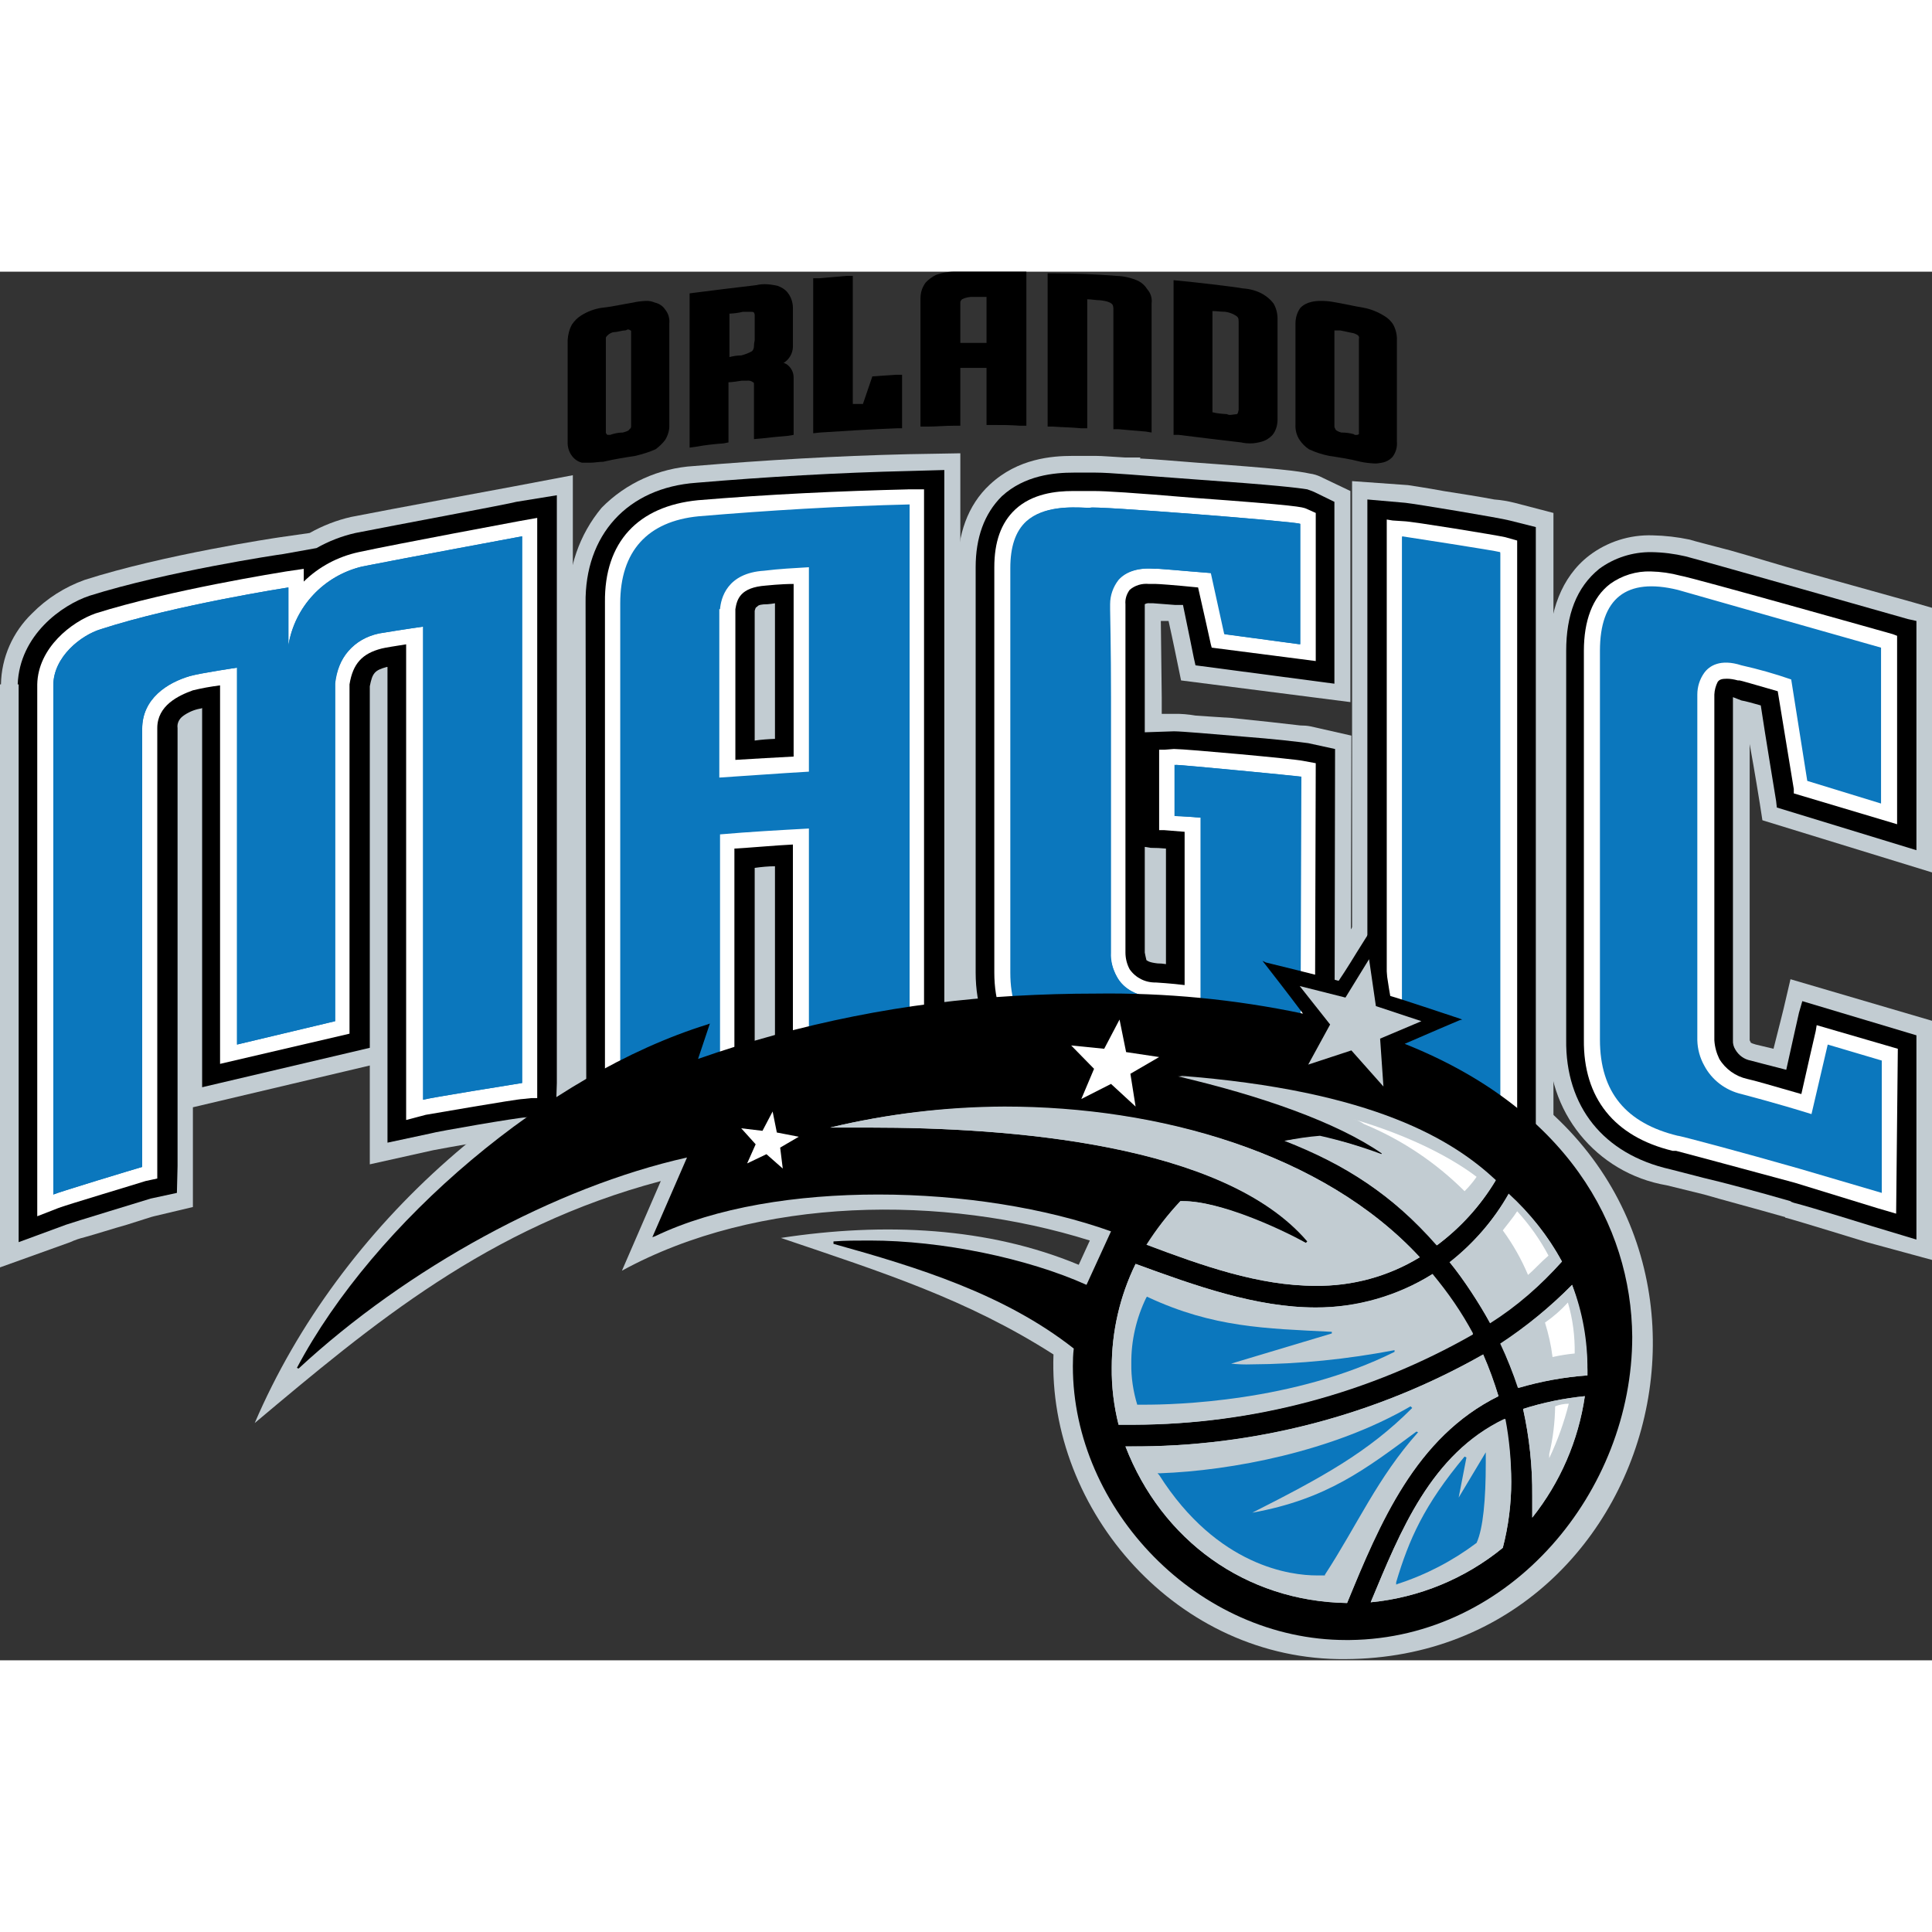 <?xml version="1.0" encoding="UTF-8"?>
<svg xmlns="http://www.w3.org/2000/svg" xmlns:xlink="http://www.w3.org/1999/xlink" width="32px" height="32px" viewBox="0 0 32 23" version="1.1">
<rect x="0" y="0" width="32" height="23" fill="#333333" stroke="none"/>
<g id="surface1">
<path style=" stroke:none;fill-rule:nonzero;fill:rgb(76.078%,80%,82.353%);fill-opacity:1;" d="M 12.934 16.004 C 14.645 15.742 16.367 15.824 17.867 16.449 L 18.051 16.047 C 15.625 15.285 12.559 15.312 10.301 16.547 L 10.945 15.062 C 8.074 15.824 6.168 17.434 4.219 19.07 C 5.633 15.77 8.703 13.066 12.164 12.066 L 11.996 12.621 C 15.039 11.637 18.375 11.441 21.062 11.887 L 20.434 11.066 L 21.988 11.469 L 22.984 9.984 L 23.375 11.816 L 24.902 12.301 C 24.902 12.301 23.797 12.762 23.84 12.789 C 29.613 15.133 27.762 22.953 22.285 22.98 C 19.508 23.008 17.352 20.527 17.449 17.934 C 16.02 17.02 14.617 16.574 12.934 16.004 Z M 12.934 16.004 "/>
<path style=" stroke:none;fill-rule:nonzero;fill:rgb(76.078%,80%,82.353%);fill-opacity:1;" d="M 11.844 5.59 L 11.844 5.574 C 11.863 5.367 11.965 5.172 12.121 5.035 C 12.281 4.93 12.465 4.875 12.656 4.867 C 12.656 4.867 12.824 4.855 12.977 4.855 L 13.48 4.812 L 13.48 8.348 L 13.047 8.379 C 12.781 8.391 12.629 8.406 12.332 8.418 L 11.844 8.461 Z M 9.418 5.492 C 9.402 4.918 9.594 4.355 9.965 3.91 C 10.367 3.5 10.914 3.254 11.492 3.219 C 12.668 3.121 13.859 3.051 15.039 3.023 L 15.906 3.008 L 15.906 12.926 L 15.891 13.773 L 15.023 13.758 C 14.871 13.758 13.707 13.801 13.496 13.801 L 13.469 13.801 L 12.543 13.898 L 12.543 13.871 L 11.953 13.898 C 11.871 13.898 10.469 14.035 10.414 14.051 L 9.418 14.215 Z M 9.418 5.492 "/>
<path style=" stroke:none;fill-rule:nonzero;fill:rgb(76.078%,80%,82.353%);fill-opacity:1;" d="M 30.918 16.074 C 30.918 16.074 29.754 15.715 29.586 15.672 C 29.57 15.672 29.57 15.672 29.57 15.66 C 29.039 15.508 28.562 15.383 28.227 15.285 L 27.609 15.133 C 26.434 14.934 25.598 13.895 25.66 12.719 L 25.66 6.27 C 25.66 5.645 25.855 5.062 26.32 4.703 C 26.621 4.473 26.992 4.355 27.371 4.367 C 27.578 4.371 27.785 4.395 27.988 4.438 C 28.07 4.465 28.297 4.52 28.66 4.617 C 29.012 4.715 29.457 4.855 29.906 4.98 C 30.805 5.23 31.688 5.477 31.688 5.477 L 32.023 5.574 L 32.023 9.957 L 29.191 9.086 L 29.148 8.809 C 29.148 8.809 29.066 8.293 28.98 7.824 L 28.98 12.73 L 28.996 12.762 C 28.996 12.762 28.98 12.773 29.082 12.801 C 29.082 12.801 29.262 12.844 29.375 12.871 C 29.457 12.551 29.543 12.203 29.543 12.203 L 29.656 11.719 L 32.023 12.414 L 32.039 16.379 Z M 30.918 16.074 "/>
<path style=" stroke:none;fill-rule:nonzero;fill:rgb(76.078%,80%,82.353%);fill-opacity:1;" d="M 0.016 6.836 C 0.023 6.391 0.211 5.969 0.531 5.66 C 0.777 5.41 1.074 5.223 1.402 5.105 C 2.703 4.688 4.555 4.41 4.641 4.398 L 5.129 4.328 C 5.344 4.207 5.574 4.117 5.816 4.062 C 6.445 3.938 8.395 3.578 8.48 3.562 L 9.488 3.371 L 9.488 13.453 L 9.473 14.203 L 8.719 14.285 C 8.66 14.285 7.246 14.535 7.176 14.551 L 6.125 14.785 L 6.125 13.148 L 3.195 13.84 L 3.195 15.492 L 2.551 15.645 C 2.535 15.645 2.328 15.715 2.102 15.785 C 1.863 15.852 1.598 15.938 1.402 15.992 C 1.32 16.012 1.238 16.039 1.164 16.074 L 0 16.492 L 0 6.836 Z M 0.016 6.836 "/>
<path style=" stroke:none;fill-rule:nonzero;fill:rgb(76.078%,80%,82.353%);fill-opacity:1;" d="M 24.664 14.52 L 24.637 14.52 C 24.625 14.52 24.609 14.508 24.594 14.508 C 24.535 14.5 24.473 14.484 24.414 14.465 C 24.242 14.449 24.074 14.422 23.91 14.383 C 23.559 14.328 23.18 14.258 23.152 14.258 L 22.801 14.23 L 22.395 14.188 L 22.395 3.469 L 23.32 3.535 C 23.418 3.551 23.613 3.578 23.91 3.633 C 24.188 3.676 24.527 3.73 24.75 3.773 C 24.863 3.781 24.977 3.801 25.086 3.828 L 25.73 3.996 L 25.73 14.742 Z M 24.664 14.52 "/>
<path style=" stroke:none;fill-rule:nonzero;fill:rgb(76.078%,80%,82.353%);fill-opacity:1;" d="M 21.371 14.035 C 21.273 14.023 20.688 13.965 20.082 13.91 C 19.496 13.871 18.863 13.828 18.441 13.801 L 18.008 13.785 C 17.379 13.758 16.832 13.562 16.438 13.176 C 16.047 12.773 15.863 12.234 15.863 11.609 L 15.863 4.895 C 15.863 4.367 16.02 3.871 16.398 3.523 C 16.859 3.094 17.422 3.051 17.77 3.051 L 18.148 3.051 C 18.262 3.051 18.414 3.066 18.641 3.078 L 18.891 3.078 L 18.879 3.094 C 19.129 3.105 19.426 3.133 19.832 3.164 C 21.148 3.258 21.5 3.301 21.695 3.344 C 21.758 3.352 21.82 3.371 21.875 3.398 L 22.367 3.633 L 22.367 7.129 L 19.562 6.77 L 19.496 6.449 C 19.496 6.449 19.426 6.102 19.355 5.785 L 19.227 5.785 L 19.242 7.047 L 19.242 7.324 L 19.438 7.324 C 19.559 7.32 19.684 7.332 19.801 7.352 C 19.973 7.363 20.18 7.379 20.391 7.391 C 20.824 7.434 21.301 7.488 21.539 7.516 C 21.598 7.516 21.652 7.52 21.707 7.531 L 22.383 7.684 L 22.367 14.23 Z M 21.371 14.035 "/>
<path style=" stroke:none;fill-rule:nonzero;fill:rgb(0%,0%,0%);fill-opacity:1;" d="M 12.5 7.766 C 12.613 7.75 12.727 7.742 12.836 7.738 L 12.836 5.492 C 12.797 5.5 12.754 5.504 12.711 5.508 C 12.613 5.508 12.559 5.52 12.543 5.547 C 12.516 5.562 12.516 5.562 12.5 5.617 Z M 9.699 5.492 C 9.684 4.367 10.387 3.578 11.535 3.496 C 12.695 3.398 13.887 3.328 15.066 3.301 L 15.641 3.285 L 15.641 13.496 L 15.051 13.48 C 14.898 13.48 13.566 13.523 13.469 13.551 L 12.836 13.605 L 12.836 9.848 C 12.727 9.848 12.613 9.859 12.5 9.875 L 12.5 13.078 L 12.488 13.621 L 11.953 13.633 C 11.844 13.633 10.484 13.773 10.387 13.801 L 9.711 13.898 Z M 9.699 5.492 "/>
<path style=" stroke:none;fill-rule:nonzero;fill:rgb(0%,0%,0%);fill-opacity:1;" d="M 31.016 15.812 C 31.016 15.812 29.992 15.492 29.711 15.422 C 29.684 15.41 29.668 15.41 29.656 15.395 C 29.082 15.23 28.562 15.09 28.211 15.008 L 27.664 14.867 C 26.559 14.617 25.926 13.828 25.941 12.719 L 25.941 6.281 C 25.941 5.688 26.109 5.23 26.488 4.922 C 26.738 4.738 27.043 4.641 27.355 4.645 C 27.547 4.648 27.734 4.672 27.918 4.715 C 28.098 4.758 31.602 5.754 31.602 5.754 L 31.742 5.785 L 31.742 9.582 L 29.43 8.875 L 29.418 8.766 C 29.418 8.766 29.234 7.656 29.164 7.184 C 29.023 7.145 28.914 7.113 28.844 7.102 L 28.703 7.047 L 28.703 12.73 C 28.699 12.785 28.715 12.84 28.742 12.883 C 28.797 12.98 28.891 13.047 28.996 13.066 C 28.996 13.066 29.305 13.148 29.586 13.219 C 29.668 12.844 29.797 12.273 29.797 12.273 L 29.852 12.082 L 31.742 12.648 L 31.742 16.031 Z M 31.016 15.812 "/>
<path style=" stroke:none;fill-rule:nonzero;fill:rgb(0%,0%,0%);fill-opacity:1;" d="M 0.293 6.836 C 0.324 6.02 1.023 5.52 1.484 5.367 C 2.762 4.965 4.598 4.688 4.695 4.676 L 5.242 4.578 C 5.441 4.465 5.66 4.379 5.887 4.328 C 6.516 4.203 8.449 3.844 8.551 3.812 L 9.223 3.703 L 9.223 13.438 L 9.207 13.938 L 8.703 14.008 C 8.59 14.008 7.23 14.242 7.133 14.273 L 6.418 14.426 L 6.418 6.547 L 6.406 6.547 C 6.207 6.602 6.168 6.645 6.125 6.867 L 6.125 12.855 L 3.348 13.508 L 3.348 7.227 C 3.336 7.234 3.324 7.238 3.309 7.238 C 3.207 7.258 3.109 7.301 3.027 7.363 C 2.965 7.41 2.93 7.484 2.941 7.559 L 2.941 14.812 L 2.93 15.258 L 2.496 15.352 C 2.398 15.383 1.176 15.754 1.094 15.785 L 0.309 16.074 L 0.309 6.836 Z M 0.293 6.836 "/>
<path style=" stroke:none;fill-rule:nonzero;fill:rgb(0%,0%,0%);fill-opacity:1;" d="M 24.723 14.242 C 24.625 14.215 23.266 13.996 23.168 13.98 L 22.816 13.953 L 22.648 13.938 L 22.648 3.773 L 23.277 3.828 C 23.434 3.844 24.848 4.078 25.004 4.121 L 25.438 4.23 L 25.438 14.395 Z M 24.723 14.242 "/>
<path style=" stroke:none;fill-rule:nonzero;fill:rgb(0%,0%,0%);fill-opacity:1;" d="M 18.961 11.277 C 18.969 11.316 18.977 11.359 18.988 11.402 C 19.004 11.414 19.031 11.441 19.172 11.457 C 19.219 11.457 19.266 11.461 19.312 11.469 L 19.312 9.555 C 19.227 9.547 19.145 9.543 19.059 9.543 L 18.961 9.527 Z M 21.414 13.758 C 21.148 13.703 19.312 13.562 18.473 13.523 L 18.023 13.496 C 17.449 13.48 16.973 13.301 16.648 12.969 C 16.328 12.648 16.16 12.164 16.16 11.609 L 16.16 4.895 C 16.16 4.41 16.301 4.008 16.594 3.719 C 16.973 3.371 17.461 3.328 17.785 3.328 L 18.148 3.328 C 18.387 3.328 18.836 3.371 19.801 3.441 C 21.133 3.535 21.484 3.578 21.652 3.605 C 21.691 3.617 21.727 3.633 21.766 3.648 L 22.102 3.812 L 22.102 6.824 L 19.801 6.52 L 19.773 6.395 C 19.773 6.395 19.664 5.852 19.594 5.52 L 19.465 5.52 C 19.453 5.52 19.102 5.492 19.102 5.492 L 19.047 5.492 C 19.016 5.488 18.988 5.492 18.961 5.508 L 18.961 7.629 L 19.438 7.613 L 19.453 7.613 C 19.562 7.613 20.07 7.656 20.574 7.699 C 21.094 7.738 21.555 7.793 21.668 7.809 L 22.113 7.906 L 22.102 13.898 Z M 21.414 13.758 "/>
<path style=" stroke:none;fill-rule:nonzero;fill:rgb(100%,100%,100%);fill-opacity:1;" d="M 13.145 5.172 L 13.145 8.031 C 12.906 8.043 12.445 8.07 12.18 8.086 L 12.18 5.59 C 12.207 5.422 12.262 5.23 12.684 5.199 C 12.684 5.199 12.934 5.172 13.145 5.172 Z M 15.066 3.703 L 15.066 3.605 C 13.887 3.633 12.727 3.688 11.562 3.785 C 10.566 3.883 10.008 4.48 10.02 5.477 L 10.02 13.523 L 10.316 13.469 C 10.414 13.453 11.844 13.316 11.926 13.301 L 12.164 13.301 L 12.164 9.555 C 12.402 9.543 12.867 9.5 13.133 9.488 L 13.133 13.246 L 13.426 13.219 C 13.496 13.203 14.828 13.148 15.023 13.148 L 15.039 13.148 L 15.207 13.16 L 15.305 13.16 L 15.305 3.605 L 15.039 3.605 Z M 15.066 3.703 "/>
<path style=" stroke:none;fill-rule:nonzero;fill:rgb(100%,100%,100%);fill-opacity:1;" d="M 31.434 12.871 L 30.09 12.48 L 30.074 12.578 C 30.074 12.578 29.906 13.301 29.836 13.621 C 29.305 13.469 29.066 13.398 28.941 13.371 C 28.746 13.328 28.578 13.207 28.477 13.039 C 28.43 12.941 28.402 12.84 28.395 12.73 L 28.395 7.004 C 28.398 6.93 28.418 6.859 28.449 6.797 C 28.477 6.754 28.52 6.742 28.605 6.742 C 28.664 6.742 28.727 6.754 28.785 6.77 L 28.812 6.77 C 28.828 6.77 29.051 6.836 29.445 6.949 C 29.5 7.281 29.711 8.57 29.711 8.57 L 29.711 8.641 L 31.422 9.152 L 31.422 6.031 L 31.352 6.004 C 31.352 6.004 28.016 5.062 27.832 5.035 C 27.672 4.992 27.508 4.969 27.344 4.965 C 27.102 4.957 26.863 5.031 26.668 5.172 C 26.375 5.395 26.234 5.785 26.234 6.281 L 26.234 12.719 C 26.223 13.688 26.738 14.328 27.707 14.562 L 27.762 14.562 C 27.875 14.59 28.801 14.84 29.727 15.09 L 31.086 15.508 L 31.406 15.602 Z M 31.434 12.871 "/>
<path style=" stroke:none;fill-rule:nonzero;fill:rgb(100%,100%,100%);fill-opacity:1;" d="M 5.941 4.645 C 5.598 4.719 5.281 4.887 5.031 5.133 L 5.031 4.922 L 4.738 4.965 C 4.652 4.98 2.816 5.27 1.582 5.66 C 1.191 5.797 0.629 6.227 0.617 6.836 L 0.617 15.645 L 0.969 15.508 C 1.035 15.477 2.328 15.09 2.41 15.062 L 2.535 15.035 L 2.605 15.02 L 2.605 7.559 C 2.605 7.184 2.957 7.02 3.195 6.934 C 3.344 6.898 3.492 6.871 3.645 6.852 L 3.645 13.121 L 5.789 12.621 L 5.789 6.836 C 5.844 6.492 6 6.324 6.32 6.242 C 6.375 6.227 6.559 6.199 6.727 6.172 L 6.727 14.051 L 7.051 13.965 C 7.121 13.953 8.562 13.703 8.66 13.703 L 8.801 13.688 L 8.898 13.688 L 8.898 4.078 L 8.59 4.133 C 8.59 4.133 6.574 4.508 5.941 4.645 Z M 5.941 4.645 "/>
<path style=" stroke:none;fill-rule:nonzero;fill:rgb(100%,100%,100%);fill-opacity:1;" d="M 23.25 4.133 L 23.066 4.121 L 22.969 4.105 L 22.969 13.648 L 23.055 13.66 L 23.207 13.676 C 23.277 13.688 24.723 13.91 24.805 13.938 L 25.129 14.008 L 25.129 4.453 L 24.934 4.398 C 24.805 4.367 23.375 4.133 23.25 4.133 Z M 23.25 4.133 "/>
<path style=" stroke:none;fill-rule:nonzero;fill:rgb(100%,100%,100%);fill-opacity:1;" d="M 19.453 7.906 L 19.438 7.906 L 19.285 7.918 L 19.199 7.918 L 19.199 9.25 L 19.285 9.25 C 19.285 9.25 19.48 9.266 19.621 9.277 L 19.621 11.816 C 19.41 11.789 19.145 11.773 19.145 11.773 C 18.969 11.777 18.809 11.695 18.711 11.555 C 18.664 11.469 18.641 11.371 18.641 11.277 L 18.641 5.508 C 18.633 5.422 18.66 5.34 18.711 5.27 C 18.797 5.195 18.914 5.16 19.031 5.172 L 19.145 5.172 C 19.188 5.172 19.426 5.188 19.844 5.23 C 19.902 5.477 20.055 6.172 20.055 6.172 L 20.07 6.227 L 21.793 6.449 L 21.793 3.996 L 21.637 3.926 C 21.57 3.898 21.5 3.871 19.773 3.746 C 18.75 3.66 18.316 3.633 18.121 3.633 L 17.77 3.633 C 17.488 3.633 17.098 3.676 16.816 3.938 C 16.578 4.16 16.469 4.48 16.469 4.895 L 16.469 11.609 C 16.469 12.578 17.027 13.16 18.023 13.191 L 18.078 13.191 C 18.332 13.191 21.094 13.383 21.469 13.453 L 21.777 13.508 L 21.793 8.141 L 21.582 8.102 C 21.441 8.07 19.648 7.906 19.453 7.906 Z M 19.453 7.906 "/>
<path style=" stroke:none;fill-rule:nonzero;fill:rgb(4.314%,46.667%,74.118%);fill-opacity:1;" d="M 31.168 13.066 L 30.273 12.801 L 30.004 13.953 C 29.43 13.773 28.844 13.621 28.844 13.621 C 28.578 13.559 28.352 13.387 28.227 13.148 C 28.156 13.02 28.117 12.879 28.113 12.73 L 28.113 7.004 C 28.113 6.875 28.152 6.75 28.227 6.645 C 28.309 6.531 28.492 6.406 28.844 6.52 C 29.121 6.582 29.398 6.66 29.668 6.754 L 29.934 8.434 L 31.156 8.809 L 31.156 6.227 C 31.156 6.227 27.93 5.312 27.789 5.27 C 26.938 5.062 26.5 5.41 26.5 6.281 L 26.5 12.719 C 26.5 13.594 26.938 14.105 27.789 14.312 C 27.789 14.301 28.871 14.59 29.797 14.855 L 31.168 15.258 Z M 4.777 6.188 L 4.777 5.23 C 4.777 5.23 2.902 5.52 1.668 5.922 C 1.344 6.02 0.883 6.379 0.883 6.852 L 0.883 15.285 C 0.98 15.242 2.258 14.855 2.355 14.828 L 2.355 7.574 C 2.355 7.059 2.773 6.809 3.141 6.699 C 3.336 6.645 3.926 6.559 3.926 6.559 L 3.926 12.801 L 5.551 12.414 L 5.551 6.824 C 5.605 6.379 5.844 6.09 6.277 5.992 C 6.699 5.922 7.008 5.879 7.008 5.879 L 7.008 13.715 C 7.09 13.688 8.551 13.453 8.648 13.438 L 8.648 4.383 C 8.648 4.383 6.629 4.758 6 4.883 C 5.363 5.035 4.883 5.547 4.777 6.188 Z M 23.223 13.426 C 23.336 13.426 24.75 13.66 24.848 13.688 L 24.848 4.66 C 24.75 4.633 23.32 4.398 23.223 4.398 Z M 10.273 5.492 L 10.273 13.219 C 10.387 13.203 11.812 13.066 11.926 13.066 L 11.926 9.32 C 12.418 9.277 12.906 9.25 13.398 9.223 L 13.398 12.969 C 13.512 12.953 14.969 12.898 15.066 12.898 L 15.066 3.855 C 13.902 3.883 12.738 3.953 11.574 4.051 C 10.723 4.133 10.273 4.633 10.273 5.492 Z M 11.926 5.59 C 11.941 5.41 12.039 4.992 12.656 4.953 C 12.906 4.922 13.145 4.91 13.398 4.895 L 13.398 8.281 C 12.906 8.309 12.402 8.348 11.914 8.379 L 11.914 5.59 Z M 19.453 9.016 C 19.551 9.016 19.887 9.043 19.887 9.043 L 19.887 12.082 C 19.633 12.066 19.383 12.039 19.129 12.023 C 18.766 11.996 18.582 11.832 18.5 11.68 C 18.43 11.555 18.395 11.418 18.402 11.277 L 18.402 7.047 C 18.402 6.242 18.387 5.645 18.387 5.59 L 18.387 5.508 C 18.387 5.359 18.438 5.219 18.527 5.105 C 18.652 4.965 18.863 4.895 19.145 4.922 C 19.145 4.91 19.562 4.953 20.07 4.992 L 20.293 6.004 L 21.539 6.172 L 21.539 4.176 C 21.441 4.133 18.066 3.871 18.066 3.91 L 18.008 3.91 C 17.727 3.898 17.293 3.883 17.016 4.133 C 16.832 4.301 16.746 4.562 16.746 4.91 L 16.746 11.609 C 16.746 12.469 17.184 12.898 18.066 12.941 C 18.066 12.914 21.105 13.121 21.539 13.203 C 21.539 13.105 21.555 8.461 21.555 8.363 C 21.441 8.348 19.578 8.168 19.48 8.168 L 19.48 9.016 Z M 19.453 9.016 "/>
<path style=" stroke:none;fill-rule:nonzero;fill:rgb(4.314%,46.667%,74.118%);fill-opacity:1;" d="M 4.777 6.188 L 4.777 5.23 C 4.777 5.23 2.902 5.52 1.668 5.922 C 1.344 6.02 0.883 6.379 0.883 6.852 L 0.883 15.285 C 0.98 15.242 2.258 14.855 2.355 14.828 L 2.355 7.574 C 2.355 7.074 2.773 6.809 3.141 6.699 C 3.336 6.645 3.926 6.559 3.926 6.559 L 3.926 12.801 L 5.551 12.414 L 5.551 6.824 C 5.574 6.414 5.871 6.074 6.277 5.992 C 6.699 5.922 7.008 5.879 7.008 5.879 L 7.008 13.715 C 7.09 13.688 8.551 13.453 8.648 13.438 L 8.648 4.383 C 8.648 4.383 6.629 4.758 6 4.883 C 5.363 5.035 4.883 5.547 4.777 6.188 Z M 23.223 13.426 C 23.336 13.426 24.75 13.66 24.848 13.688 L 24.848 4.645 C 24.75 4.617 23.32 4.398 23.223 4.383 Z M 19.453 9.016 C 19.551 9.016 19.887 9.043 19.887 9.043 L 19.887 12.082 C 19.633 12.066 19.383 12.039 19.129 12.023 C 18.766 11.996 18.582 11.832 18.5 11.68 C 18.43 11.555 18.391 11.418 18.387 11.277 L 18.387 7.047 C 18.387 6.242 18.375 5.645 18.375 5.59 L 18.375 5.508 C 18.371 5.359 18.422 5.219 18.512 5.105 C 18.641 4.965 18.852 4.895 19.129 4.922 C 19.129 4.91 19.551 4.953 20.055 4.992 L 20.277 6.004 L 21.527 6.172 L 21.527 4.176 C 21.414 4.133 18.051 3.871 18.051 3.91 L 17.98 3.91 C 17.727 3.898 17.281 3.883 17 4.133 C 16.816 4.301 16.734 4.562 16.734 4.91 L 16.734 11.609 C 16.734 12.453 17.168 12.898 18.051 12.941 C 18.051 12.914 21.094 13.121 21.527 13.203 L 21.527 8.363 C 21.43 8.348 19.562 8.168 19.453 8.168 Z M 19.453 9.016 "/>
<path style=" stroke:none;fill-rule:nonzero;fill:rgb(0%,0%,0%);fill-opacity:1;" d="M 10.453 2.566 C 10.453 2.582 10.441 2.602 10.426 2.609 C 10.414 2.637 10.371 2.648 10.316 2.664 C 10.242 2.664 10.172 2.68 10.105 2.703 L 10.078 2.703 C 10.047 2.703 10.047 2.691 10.047 2.691 C 10.047 2.688 10.047 2.684 10.043 2.68 C 10.043 2.68 10.039 2.676 10.035 2.676 L 10.035 1.094 C 10.035 1.094 10.035 1.082 10.062 1.055 C 10.094 1.023 10.133 1.004 10.176 1 C 10.23 1 10.301 0.973 10.355 0.973 C 10.371 0.973 10.387 0.957 10.398 0.957 C 10.414 0.957 10.43 0.961 10.441 0.973 C 10.445 0.973 10.449 0.973 10.449 0.977 C 10.453 0.977 10.453 0.98 10.453 0.984 Z M 11.016 0.625 C 10.977 0.566 10.914 0.527 10.848 0.512 C 10.801 0.492 10.746 0.48 10.691 0.484 C 10.621 0.488 10.551 0.496 10.484 0.512 C 10.316 0.539 10.133 0.582 9.965 0.598 C 9.844 0.617 9.73 0.66 9.629 0.723 C 9.566 0.762 9.516 0.812 9.473 0.875 C 9.43 0.953 9.406 1.047 9.402 1.137 L 9.402 2.816 C 9.398 2.898 9.422 2.984 9.473 3.051 C 9.516 3.109 9.574 3.148 9.641 3.164 L 9.77 3.164 C 9.852 3.164 9.922 3.148 9.992 3.148 C 10.176 3.105 10.344 3.078 10.523 3.051 C 10.641 3.023 10.754 2.988 10.859 2.941 C 10.918 2.898 10.973 2.844 11.016 2.789 C 11.062 2.715 11.09 2.625 11.086 2.539 L 11.086 0.859 C 11.094 0.773 11.07 0.691 11.016 0.625 Z M 11.016 0.625 "/>
<path style=" stroke:none;fill-rule:nonzero;fill:rgb(0%,0%,0%);fill-opacity:1;" d="M 19.004 0.293 C 18.965 0.23 18.914 0.184 18.852 0.152 C 18.738 0.102 18.621 0.074 18.5 0.07 C 18.148 0.043 17.797 0.027 17.461 0.027 L 17.352 0.027 L 17.352 2.566 L 17.449 2.566 C 17.602 2.578 17.758 2.578 17.91 2.594 L 18.008 2.594 L 18.008 0.457 C 18.078 0.457 18.148 0.473 18.219 0.473 C 18.473 0.5 18.43 0.582 18.441 0.598 L 18.441 2.609 L 18.527 2.609 C 18.68 2.621 18.82 2.637 18.977 2.648 L 19.074 2.664 L 19.074 0.527 C 19.086 0.441 19.059 0.355 19.004 0.293 Z M 19.004 0.293 "/>
<path style=" stroke:none;fill-rule:nonzero;fill:rgb(0%,0%,0%);fill-opacity:1;" d="M 20.488 2.359 C 20.457 2.363 20.426 2.367 20.391 2.371 C 20.367 2.375 20.344 2.371 20.32 2.359 C 20.242 2.355 20.16 2.348 20.082 2.328 L 20.082 0.652 C 20.152 0.652 20.223 0.664 20.293 0.664 C 20.352 0.672 20.41 0.691 20.461 0.723 C 20.504 0.75 20.516 0.762 20.516 0.832 L 20.516 2.289 C 20.504 2.344 20.504 2.344 20.488 2.359 Z M 21.094 0.527 C 21.047 0.465 20.988 0.414 20.922 0.375 C 20.82 0.316 20.707 0.285 20.586 0.277 C 20.449 0.25 19.734 0.168 19.551 0.152 L 19.438 0.141 L 19.438 2.703 L 19.523 2.703 C 19.871 2.746 20.223 2.789 20.559 2.828 C 20.609 2.84 20.66 2.844 20.715 2.844 C 20.773 2.844 20.836 2.832 20.895 2.816 C 20.965 2.797 21.027 2.758 21.078 2.703 C 21.133 2.633 21.16 2.543 21.16 2.453 L 21.16 0.777 C 21.16 0.688 21.137 0.602 21.094 0.527 Z M 21.094 0.527 "/>
<path style=" stroke:none;fill-rule:nonzero;fill:rgb(0%,0%,0%);fill-opacity:1;" d="M 12.488 1.234 C 12.488 1.266 12.477 1.293 12.457 1.316 C 12.402 1.348 12.34 1.371 12.277 1.387 C 12.211 1.387 12.145 1.398 12.082 1.414 L 12.082 0.695 C 12.156 0.691 12.23 0.684 12.305 0.664 L 12.402 0.664 C 12.457 0.664 12.488 0.664 12.488 0.68 C 12.5 0.695 12.488 0.68 12.5 0.707 L 12.5 1.137 C 12.492 1.168 12.488 1.203 12.488 1.234 Z M 13.145 2.609 L 13.145 1.762 C 13.148 1.668 13.102 1.578 13.02 1.527 C 13.004 1.527 13.004 1.512 12.977 1.512 C 13.07 1.457 13.129 1.355 13.133 1.25 L 13.133 0.598 C 13.133 0.508 13.102 0.418 13.047 0.348 C 13.004 0.293 12.945 0.258 12.879 0.234 C 12.812 0.219 12.738 0.207 12.668 0.207 C 12.621 0.207 12.574 0.211 12.527 0.223 C 12.191 0.262 11.844 0.305 11.508 0.348 L 11.422 0.359 L 11.422 2.914 L 11.535 2.898 C 11.684 2.871 11.832 2.855 11.984 2.844 L 12.066 2.828 L 12.066 1.832 C 12.141 1.828 12.219 1.816 12.289 1.805 L 12.375 1.805 C 12.41 1.801 12.445 1.809 12.473 1.832 C 12.488 1.832 12.488 1.844 12.488 1.887 L 12.488 2.773 L 12.613 2.762 C 12.754 2.746 12.906 2.73 13.047 2.719 L 13.145 2.703 Z M 13.145 2.609 "/>
<path style=" stroke:none;fill-rule:nonzero;fill:rgb(0%,0%,0%);fill-opacity:1;" d="M 14.941 2.039 L 14.941 1.707 L 14.84 1.707 L 14.449 1.734 L 14.293 2.191 L 14.125 2.191 L 14.125 0.07 L 14.016 0.07 C 13.875 0.082 13.707 0.098 13.566 0.109 L 13.469 0.109 L 13.469 2.676 L 13.582 2.664 C 14 2.637 14.434 2.609 14.855 2.594 L 14.941 2.594 Z M 14.941 2.039 "/>
<path style=" stroke:none;fill-rule:nonzero;fill:rgb(0%,0%,0%);fill-opacity:1;" d="M 16.34 1.18 L 15.906 1.18 L 15.906 0.512 C 15.906 0.5 15.906 0.484 15.934 0.457 C 15.996 0.426 16.062 0.414 16.129 0.418 L 16.34 0.418 Z M 16.902 0 L 15.852 0 C 15.73 -0.004 15.613 0.012 15.5 0.055 C 15.438 0.086 15.379 0.129 15.332 0.18 C 15.273 0.258 15.246 0.348 15.246 0.445 L 15.246 2.566 L 15.359 2.566 C 15.5 2.566 15.656 2.551 15.809 2.551 L 15.906 2.551 L 15.906 1.594 L 16.34 1.594 L 16.34 2.539 L 16.438 2.539 C 16.578 2.539 16.746 2.539 16.887 2.551 L 17 2.551 L 17 0 Z M 16.902 0 "/>
<path style=" stroke:none;fill-rule:nonzero;fill:rgb(0%,0%,0%);fill-opacity:1;" d="M 22.508 2.676 L 22.508 2.691 C 22.496 2.699 22.48 2.707 22.465 2.703 C 22.449 2.707 22.434 2.703 22.422 2.691 C 22.355 2.672 22.285 2.664 22.215 2.664 C 22.156 2.648 22.113 2.621 22.113 2.594 C 22.105 2.586 22.102 2.578 22.102 2.566 L 22.102 0.973 L 22.199 0.973 C 22.254 0.984 22.324 1 22.383 1.012 C 22.422 1.016 22.461 1.031 22.492 1.055 C 22.508 1.066 22.516 1.09 22.508 1.109 Z M 23.082 0.887 C 23.047 0.824 22.992 0.77 22.93 0.734 C 22.824 0.668 22.711 0.621 22.59 0.598 C 22.422 0.57 22.242 0.527 22.074 0.5 C 22.008 0.488 21.941 0.484 21.875 0.484 C 21.824 0.484 21.773 0.488 21.723 0.5 C 21.652 0.516 21.59 0.547 21.539 0.598 C 21.484 0.672 21.457 0.766 21.457 0.859 L 21.457 2.539 C 21.453 2.625 21.477 2.715 21.527 2.789 C 21.566 2.848 21.621 2.902 21.68 2.941 C 21.789 2.992 21.898 3.027 22.016 3.051 C 22.199 3.078 22.367 3.105 22.535 3.148 C 22.609 3.164 22.684 3.172 22.758 3.176 C 22.801 3.18 22.844 3.172 22.887 3.164 C 22.957 3.152 23.02 3.117 23.066 3.066 C 23.121 2.992 23.145 2.902 23.137 2.816 L 23.137 1.137 C 23.141 1.051 23.121 0.965 23.082 0.887 Z M 23.082 0.887 "/>
<path style=" stroke:none;fill-rule:nonzero;fill:rgb(100%,100%,100%);fill-opacity:1;" d="M 12.375 14.77 L 12.695 14.617 L 12.977 14.855 L 12.922 14.508 L 13.23 14.328 L 12.879 14.258 L 12.797 13.91 L 12.629 14.23 L 12.277 14.188 L 12.527 14.453 Z M 12.375 14.77 "/>
<path style=" stroke:none;fill-rule:nonzero;fill:rgb(0%,0%,0%);fill-opacity:1;" d="M 23.266 12.789 C 23.586 12.648 24.176 12.398 24.176 12.398 L 24.219 12.387 L 24.176 12.371 C 24.176 12.371 23.223 12.051 23.027 11.996 C 22.984 11.773 22.844 10.75 22.844 10.75 L 22.828 10.707 L 22.48 11.262 C 22.48 11.262 22.285 11.582 22.172 11.746 C 21.945 11.68 20.965 11.441 20.965 11.441 L 20.91 11.414 L 20.953 11.469 C 20.953 11.469 21.344 11.969 21.582 12.289 C 20.453 12.051 19.301 11.941 18.148 11.957 C 17.715 11.957 17.266 11.969 16.789 11.996 C 15.008 12.098 13.246 12.449 11.562 13.039 L 11.758 12.453 L 11.715 12.469 C 9.082 13.285 6.195 15.742 4.918 18.156 L 4.945 18.168 C 6.742 16.504 9.195 15.16 11.379 14.672 L 10.805 15.992 L 10.848 15.977 C 11.855 15.492 13.203 15.285 14.547 15.285 C 15.934 15.285 17.32 15.508 18.402 15.895 L 17.996 16.781 C 17.016 16.34 15.598 16.047 14.406 16.047 C 14.195 16.047 14 16.047 13.805 16.062 L 13.805 16.102 C 15.207 16.492 16.637 16.934 17.785 17.836 C 17.773 17.934 17.77 18.031 17.77 18.129 C 17.77 20.5 19.844 22.664 22.297 22.664 L 22.352 22.664 C 25.031 22.637 27.035 20.195 27.035 17.641 C 27.02 15.785 25.941 13.855 23.266 12.789 Z M 23.266 12.789 "/>
<path style=" stroke:none;fill-rule:nonzero;fill:rgb(76.078%,80%,82.353%);fill-opacity:1;" d="M 21.793 17.156 C 20.812 17.156 19.801 16.797 18.809 16.434 C 18.547 16.973 18.414 17.559 18.414 18.156 C 18.41 18.473 18.449 18.789 18.527 19.098 L 18.781 19.098 C 20.754 19.094 22.691 18.578 24.398 17.602 C 24.195 17.254 23.973 16.922 23.727 16.602 C 23.148 16.969 22.477 17.16 21.793 17.156 Z M 21.793 17.156 "/>
<path style=" stroke:none;fill-rule:nonzero;fill:rgb(76.078%,80%,82.353%);fill-opacity:1;" d="M 18.711 19.457 L 18.641 19.457 C 19.242 21.012 20.629 22.023 22.312 22.051 C 22.859 20.734 23.445 19.305 24.82 18.625 C 24.75 18.406 24.664 18.168 24.566 17.934 C 22.785 18.945 20.766 19.473 18.711 19.457 Z M 18.711 19.457 "/>
<path style=" stroke:none;fill-rule:nonzero;fill:rgb(76.078%,80%,82.353%);fill-opacity:1;" d="M 22.871 14.633 C 22.547 14.492 22.211 14.391 21.863 14.328 C 21.695 14.355 21.457 14.367 21.273 14.395 C 22.297 14.797 23.055 15.285 23.797 16.129 C 24.188 15.84 24.516 15.477 24.766 15.062 C 24.078 14.395 22.773 13.578 19.508 13.328 C 20.883 13.648 22.145 14.09 22.887 14.605 Z M 22.871 14.633 "/>
<path style=" stroke:none;fill-rule:nonzero;fill:rgb(76.078%,80%,82.353%);fill-opacity:1;" d="M 13.75 14.176 L 14.395 14.176 C 16.707 14.176 20.266 14.438 21.652 16.062 L 21.625 16.09 C 21.148 15.84 20.195 15.395 19.594 15.395 L 19.551 15.395 C 19.34 15.617 19.152 15.859 18.988 16.117 C 19.914 16.465 20.855 16.797 21.777 16.797 C 22.391 16.805 22.996 16.641 23.516 16.324 C 21.906 14.59 19.199 13.828 16.637 13.828 C 15.664 13.832 14.695 13.949 13.75 14.176 Z M 13.75 14.176 "/>
<path style=" stroke:none;fill-rule:nonzero;fill:rgb(76.078%,80%,82.353%);fill-opacity:1;" d="M 24.68 17.418 C 25.125 17.137 25.523 16.789 25.871 16.395 C 25.645 15.977 25.344 15.602 24.988 15.285 C 24.734 15.715 24.402 16.098 24.008 16.406 C 24.266 16.723 24.488 17.062 24.68 17.418 Z M 24.68 17.418 "/>
<path style=" stroke:none;fill-rule:nonzero;fill:rgb(76.078%,80%,82.353%);fill-opacity:1;" d="M 22.703 22.039 C 23.508 21.961 24.27 21.645 24.891 21.137 C 24.984 20.781 25.031 20.41 25.031 20.043 C 25.031 19.691 25 19.344 24.934 19 C 23.699 19.582 23.195 20.859 22.703 22.039 Z M 22.703 22.039 "/>
<path style=" stroke:none;fill-rule:nonzero;fill:rgb(76.078%,80%,82.353%);fill-opacity:1;" d="M 25.379 20.277 L 25.379 20.637 C 25.84 20.051 26.141 19.359 26.25 18.625 C 25.902 18.66 25.559 18.73 25.227 18.836 C 25.332 19.309 25.383 19.793 25.379 20.277 Z M 25.379 20.277 "/>
<path style=" stroke:none;fill-rule:nonzero;fill:rgb(76.078%,80%,82.353%);fill-opacity:1;" d="M 24.863 17.754 C 24.961 17.988 25.059 18.238 25.156 18.488 C 25.527 18.379 25.906 18.309 26.293 18.281 L 26.293 18.195 C 26.297 17.715 26.215 17.234 26.039 16.781 C 25.684 17.145 25.289 17.473 24.863 17.754 Z M 24.863 17.754 "/>
<path style=" stroke:none;fill-rule:nonzero;fill:rgb(76.078%,80%,82.353%);fill-opacity:1;" d="M 26.293 18.281 C 25.902 18.309 25.516 18.379 25.141 18.488 C 25.059 18.238 24.961 17.992 24.848 17.754 C 25.277 17.473 25.676 17.145 26.039 16.781 C 26.199 17.238 26.285 17.715 26.293 18.195 Z M 26.293 18.281 "/>
<path style=" stroke:none;fill-rule:nonzero;fill:rgb(76.078%,80%,82.353%);fill-opacity:1;" d="M 24.988 15.27 C 25.344 15.594 25.641 15.973 25.871 16.395 C 25.52 16.781 25.121 17.121 24.68 17.406 C 24.48 17.059 24.262 16.727 24.02 16.406 C 24.414 16.09 24.742 15.707 24.988 15.27 Z M 24.988 15.27 "/>
<path style=" stroke:none;fill-rule:nonzero;fill:rgb(76.078%,80%,82.353%);fill-opacity:1;" d="M 19.523 13.316 C 22.773 13.562 24.078 14.395 24.777 15.047 C 24.527 15.465 24.199 15.824 23.812 16.117 C 23.125 15.348 22.258 14.758 21.289 14.395 C 21.477 14.355 21.668 14.328 21.863 14.312 C 22.211 14.391 22.551 14.492 22.887 14.617 L 22.898 14.59 C 22.156 14.078 20.895 13.633 19.523 13.316 Z M 19.523 13.316 "/>
<path style=" stroke:none;fill-rule:nonzero;fill:rgb(76.078%,80%,82.353%);fill-opacity:1;" d="M 18.781 19.098 L 18.527 19.098 C 18.449 18.785 18.41 18.465 18.414 18.141 C 18.414 17.551 18.547 16.969 18.809 16.434 C 19.801 16.797 20.797 17.156 21.793 17.156 C 22.477 17.156 23.148 16.961 23.727 16.602 C 23.984 16.906 24.211 17.238 24.398 17.586 C 22.691 18.566 20.754 19.09 18.781 19.098 Z M 18.781 19.098 "/>
<path style=" stroke:none;fill-rule:nonzero;fill:rgb(76.078%,80%,82.353%);fill-opacity:1;" d="M 22.312 22.051 C 20.629 22.023 19.242 21.012 18.641 19.457 L 18.711 19.457 C 20.766 19.469 22.785 18.945 24.566 17.934 C 24.668 18.16 24.75 18.391 24.82 18.625 C 23.445 19.305 22.844 20.734 22.312 22.051 Z M 22.312 22.051 "/>
<path style=" stroke:none;fill-rule:nonzero;fill:rgb(76.078%,80%,82.353%);fill-opacity:1;" d="M 25.379 20.637 L 25.379 20.277 C 25.383 19.793 25.332 19.309 25.227 18.836 C 25.559 18.73 25.902 18.66 26.25 18.625 C 26.145 19.359 25.844 20.055 25.379 20.637 Z M 25.379 20.637 "/>
<path style=" stroke:none;fill-rule:nonzero;fill:rgb(76.078%,80%,82.353%);fill-opacity:1;" d="M 23.516 16.324 C 23 16.641 22.402 16.805 21.793 16.797 C 20.855 16.797 19.914 16.465 19.004 16.117 C 19.16 15.859 19.344 15.617 19.551 15.395 L 19.605 15.395 C 20.195 15.395 21.16 15.824 21.637 16.09 L 21.668 16.062 C 20.277 14.438 16.719 14.176 14.406 14.176 L 13.75 14.176 C 14.699 13.949 15.672 13.836 16.648 13.84 C 19.199 13.84 21.918 14.59 23.516 16.324 Z M 23.516 16.324 "/>
<path style=" stroke:none;fill-rule:nonzero;fill:rgb(76.078%,80%,82.353%);fill-opacity:1;" d="M 24.891 21.137 C 24.27 21.645 23.508 21.961 22.703 22.039 C 23.195 20.859 23.699 19.582 24.918 19 C 24.988 19.344 25.027 19.691 25.031 20.043 C 25.031 20.41 24.984 20.781 24.891 21.137 Z M 24.891 21.137 "/>
<path style=" stroke:none;fill-rule:nonzero;fill:rgb(76.078%,80%,82.353%);fill-opacity:1;" d="M 21.668 13.133 L 22.383 12.898 L 22.914 13.496 L 22.859 12.703 L 23.543 12.414 L 22.789 12.164 L 22.676 11.387 L 22.285 12.023 L 21.527 11.832 L 22.031 12.469 Z M 21.668 13.133 "/>
<path style=" stroke:none;fill-rule:nonzero;fill:rgb(100%,100%,100%);fill-opacity:1;" d="M 17.91 13.703 L 18.402 13.453 L 18.809 13.828 L 18.723 13.285 L 19.199 13.008 L 18.652 12.926 L 18.543 12.387 L 18.289 12.871 L 17.742 12.816 L 18.121 13.203 Z M 17.91 13.703 "/>
<path style=" stroke:none;fill-rule:nonzero;fill:rgb(100%,100%,100%);fill-opacity:1;" d="M 12.375 14.77 L 12.695 14.617 L 12.965 14.855 L 12.922 14.508 L 13.23 14.328 L 12.867 14.258 L 12.797 13.91 L 12.629 14.23 L 12.277 14.188 L 12.516 14.453 Z M 12.375 14.77 "/>
<path style=" stroke:none;fill-rule:nonzero;fill:rgb(4.314%,46.667%,74.118%);fill-opacity:1;" d="M 24.609 19.609 L 24.609 19.555 L 24.16 20.305 L 24.289 19.641 L 24.258 19.625 C 23.586 20.43 23.336 21 23.125 21.707 L 23.125 21.746 L 23.152 21.734 C 23.621 21.582 24.062 21.352 24.457 21.055 C 24.566 20.816 24.609 20.332 24.609 19.734 Z M 24.609 19.609 "/>
<path style=" stroke:none;fill-rule:nonzero;fill:rgb(4.314%,46.667%,74.118%);fill-opacity:1;" d="M 23.098 17.863 C 22.316 18.012 21.523 18.094 20.727 18.098 C 20.617 18.102 20.504 18.098 20.391 18.086 L 22.059 17.586 L 22.059 17.559 C 20.953 17.504 20.098 17.488 19.02 16.988 L 19.004 16.977 L 18.988 16.988 C 18.82 17.332 18.734 17.707 18.738 18.086 C 18.734 18.316 18.77 18.547 18.836 18.766 L 18.961 18.766 C 19.438 18.766 21.43 18.723 23.098 17.891 Z M 23.098 17.863 "/>
<path style=" stroke:none;fill-rule:nonzero;fill:rgb(4.314%,46.667%,74.118%);fill-opacity:1;" d="M 23.461 19.211 C 22.621 19.832 21.977 20.332 20.742 20.555 C 21.891 19.973 22.66 19.555 23.391 18.82 L 23.363 18.793 C 22.074 19.543 20.391 19.859 19.215 19.902 L 19.172 19.902 L 19.199 19.93 C 20.168 21.457 21.398 21.594 21.809 21.594 L 21.945 21.594 L 21.945 21.582 C 22.48 20.762 22.816 19.973 23.488 19.223 Z M 23.461 19.211 "/>
<path style=" stroke:none;fill-rule:evenodd;fill:rgb(100%,100%,100%);fill-opacity:1;" d="M 22.59 14.117 C 22.535 14.078 22.477 14.051 22.41 14.035 C 23.406 14.328 24.078 14.703 24.457 14.992 C 24.398 15.078 24.332 15.156 24.258 15.23 C 23.781 14.754 23.215 14.375 22.59 14.117 Z M 25.66 19.652 L 25.66 19.582 C 25.723 19.324 25.754 19.059 25.758 18.793 C 25.828 18.766 25.906 18.75 25.984 18.75 C 25.906 19.062 25.797 19.363 25.66 19.652 Z M 26.082 17.918 C 25.957 17.93 25.836 17.949 25.715 17.977 C 25.691 17.781 25.648 17.594 25.59 17.406 C 25.73 17.309 25.855 17.199 25.969 17.074 C 26.051 17.348 26.086 17.633 26.082 17.918 Z M 25.648 16.297 C 25.52 16.406 25.422 16.52 25.309 16.617 C 25.199 16.355 25.059 16.109 24.891 15.879 C 24.973 15.77 25.059 15.672 25.129 15.562 C 25.332 15.785 25.508 16.031 25.648 16.297 Z M 25.648 16.297 "/>
</g>
</svg>

